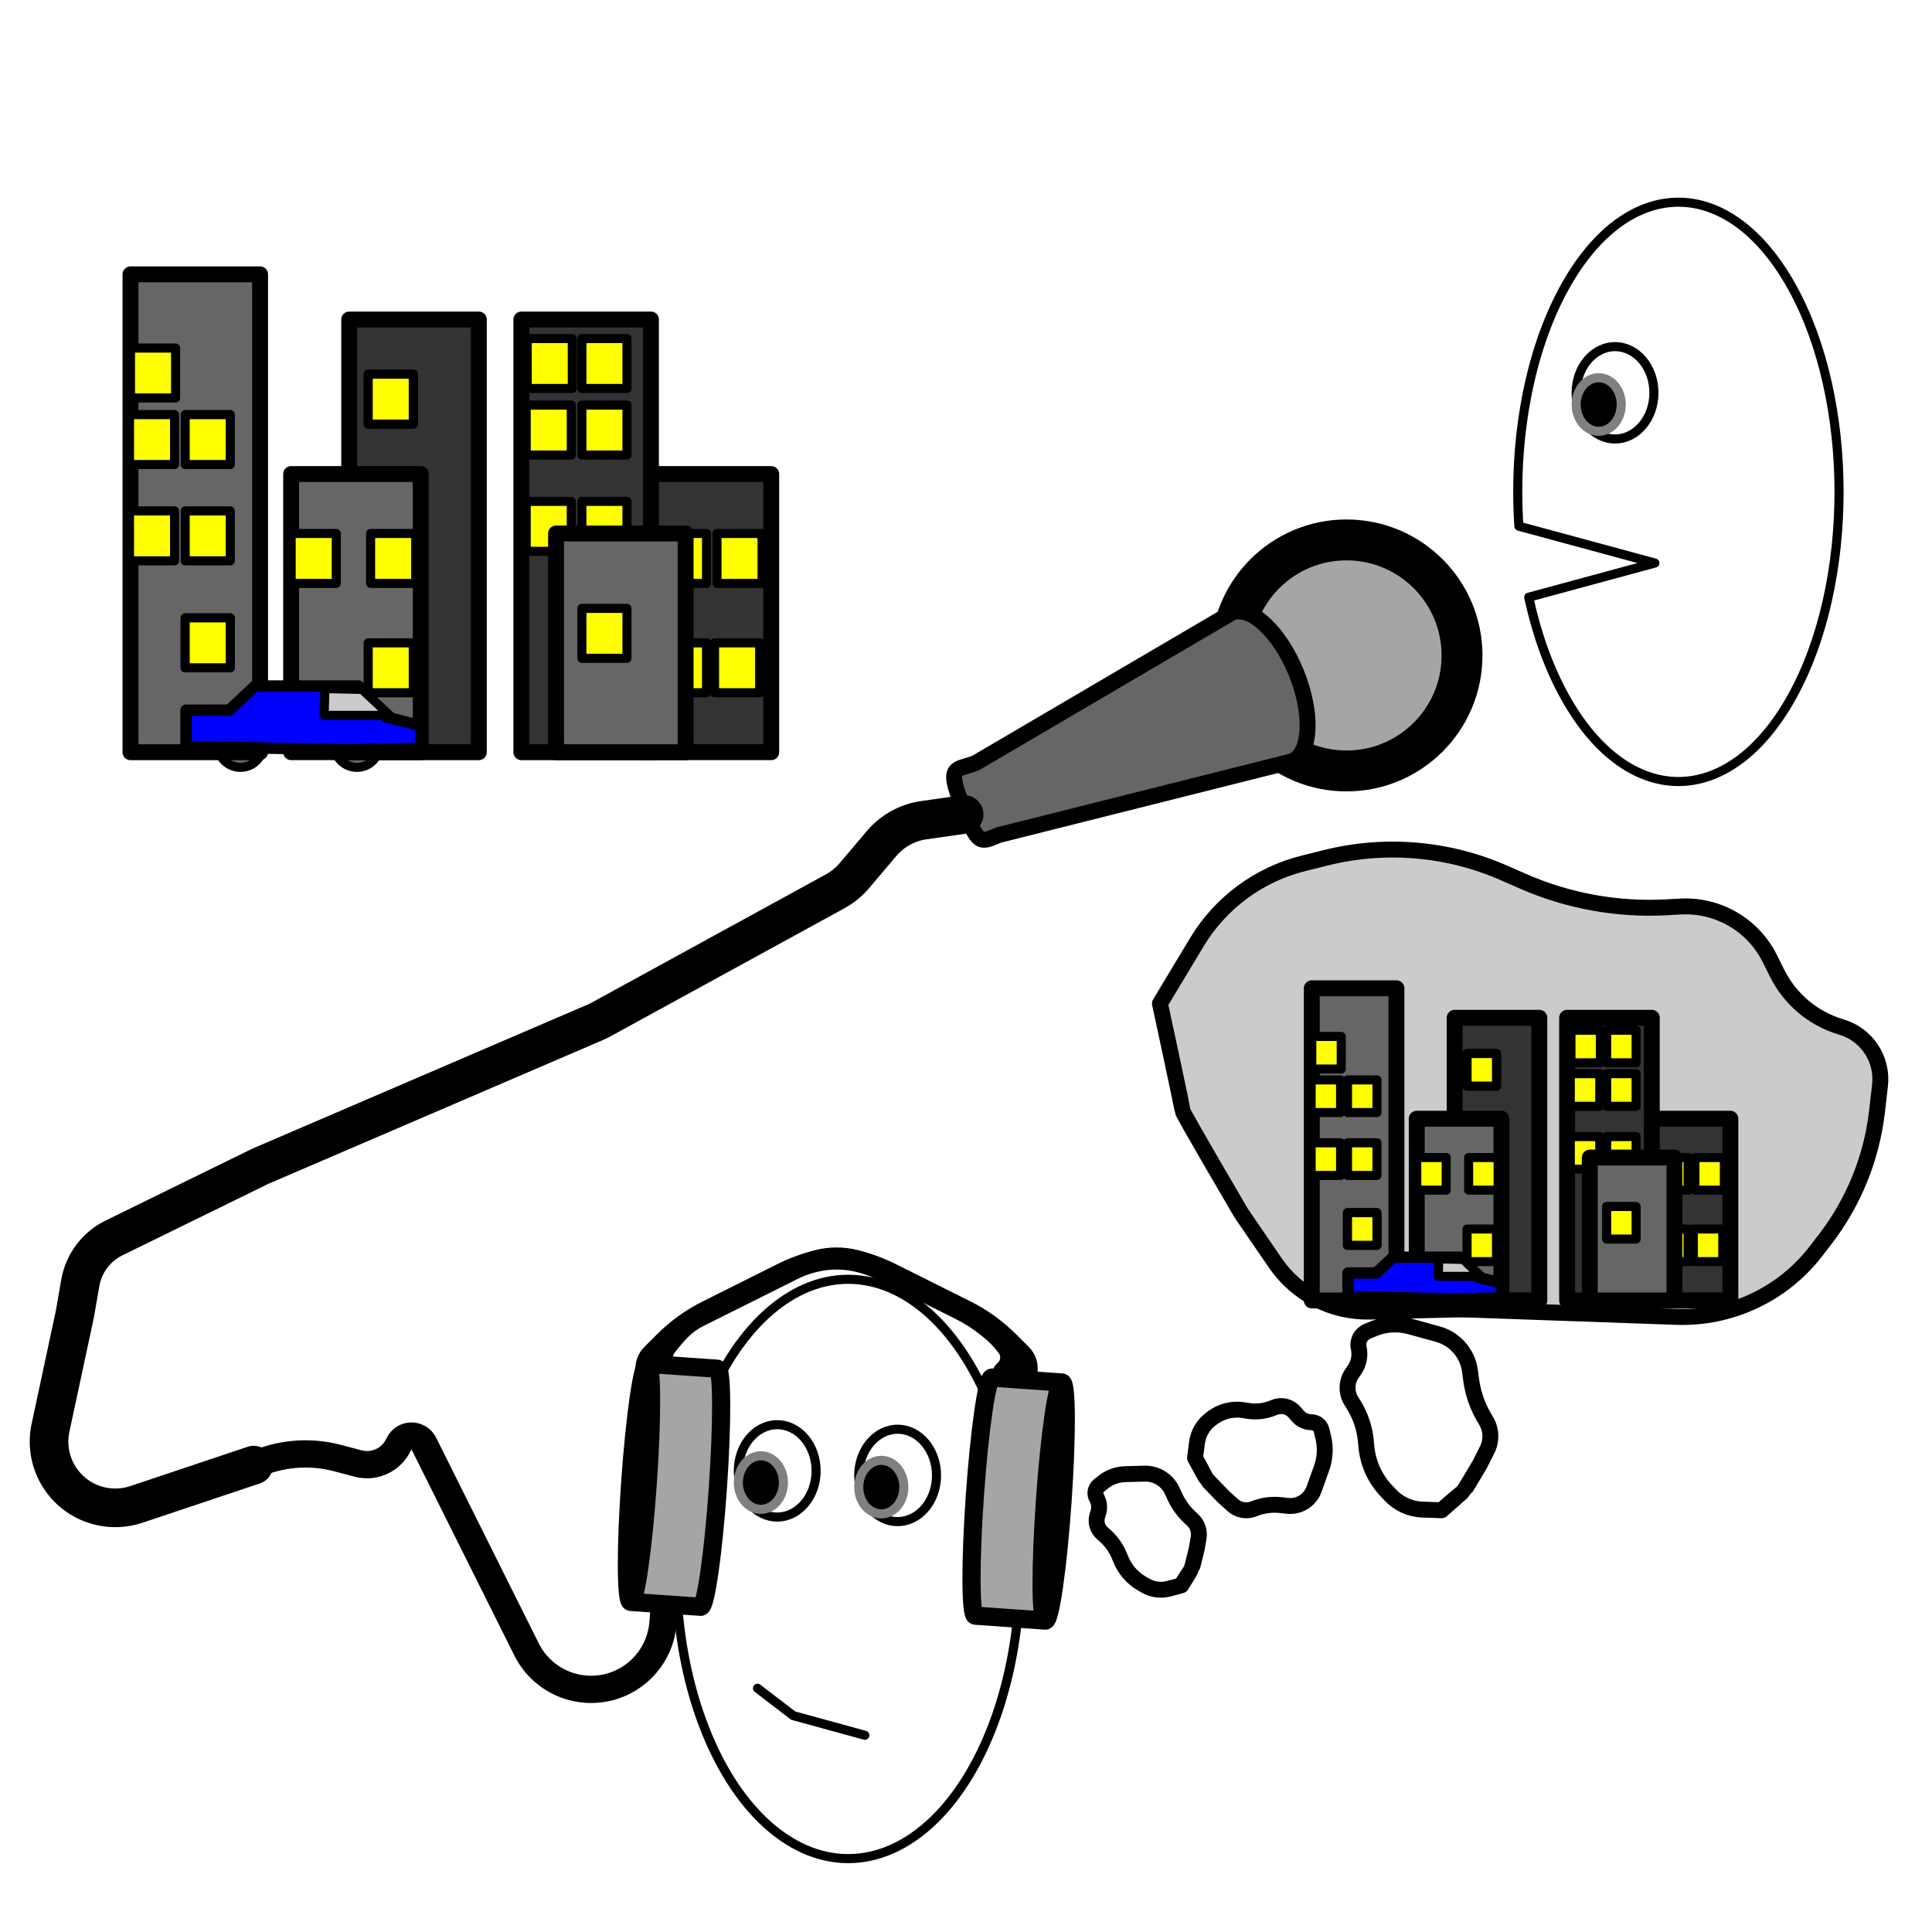 <?xml version="1.0" encoding="UTF-8" standalone="no"?>
<!DOCTYPE svg PUBLIC "-//W3C//DTD SVG 1.1//EN" "http://www.w3.org/Graphics/SVG/1.1/DTD/svg11.dtd">
<svg xmlns:dc="http://purl.org/dc/elements/1.1/" xmlns="http://www.w3.org/2000/svg" xmlns:xl="http://www.w3.org/1999/xlink" version="1.1" viewBox="0 0 850.394 850.394" width="850.394" height="850.394">
  <defs/>
  <g id="Audio_Description" fill-opacity="1" stroke="none" stroke-dasharray="none" stroke-opacity="1" fill="none">
    <title>Audio Description</title>
    <g id="Audio_Description: Layer 1">
      <title>Layer 1</title>
      <g id="Graphic_44">
        <circle cx="105.837" cy="327.833" r="9.924" fill="#666"/>
        <circle cx="105.837" cy="327.833" r="9.924" stroke="black" stroke-linecap="round" stroke-linejoin="round" stroke-width="4"/>
      </g>
      <g id="Graphic_43">
        <circle cx="157.089" cy="327.833" r="9.924" fill="#666"/>
        <circle cx="157.089" cy="327.833" r="9.924" stroke="black" stroke-linecap="round" stroke-linejoin="round" stroke-width="4"/>
      </g>
      <g id="Graphic_42">
        <rect x="282.419" y="208.658" width="57.047" height="122.433" fill="#333"/>
        <rect x="282.419" y="208.658" width="57.047" height="122.433" stroke="black" stroke-linecap="round" stroke-linejoin="round" stroke-width="7"/>
      </g>
      <g id="Graphic_41">
        <rect x="291.136" y="234.819" width="19.849" height="21.975" fill="yellow"/>
        <rect x="291.136" y="234.819" width="19.849" height="21.975" stroke="black" stroke-linecap="round" stroke-linejoin="round" stroke-width="4"/>
      </g>
      <g id="Graphic_40">
        <rect x="291.136" y="282.955" width="19.849" height="21.975" fill="yellow"/>
        <rect x="291.136" y="282.955" width="19.849" height="21.975" stroke="black" stroke-linecap="round" stroke-linejoin="round" stroke-width="4"/>
      </g>
      <g id="Graphic_39">
        <rect x="153.707" y="140.64" width="57.047" height="190.451" fill="#333"/>
        <rect x="153.707" y="140.64" width="57.047" height="190.451" stroke="black" stroke-linecap="round" stroke-linejoin="round" stroke-width="7"/>
      </g>
      <g id="Graphic_38">
        <rect x="57.435" y="120.758" width="57.047" height="210.334" fill="#666"/>
        <rect x="57.435" y="120.758" width="57.047" height="210.334" stroke="black" stroke-linecap="round" stroke-linejoin="round" stroke-width="7"/>
      </g>
      <g id="Graphic_37">
        <rect x="128.159" y="208.658" width="57.047" height="122.433" fill="#666"/>
        <rect x="128.159" y="208.658" width="57.047" height="122.433" stroke="black" stroke-linecap="round" stroke-linejoin="round" stroke-width="7"/>
      </g>
      <g id="Graphic_36">
        <rect x="229.484" y="140.64" width="57.047" height="190.451" fill="#333"/>
        <rect x="229.484" y="140.64" width="57.047" height="190.451" stroke="black" stroke-linecap="round" stroke-linejoin="round" stroke-width="7"/>
      </g>
      <g id="Graphic_35">
        <rect x="57.435" y="153.197" width="19.849" height="21.975" fill="yellow"/>
        <rect x="57.435" y="153.197" width="19.849" height="21.975" stroke="black" stroke-linecap="round" stroke-linejoin="round" stroke-width="4"/>
      </g>
      <g id="Graphic_34">
        <rect x="57" y="182.497" width="19.849" height="21.975" fill="yellow"/>
        <rect x="57" y="182.497" width="19.849" height="21.975" stroke="black" stroke-linecap="round" stroke-linejoin="round" stroke-width="4"/>
      </g>
      <g id="Graphic_33">
        <rect x="57" y="224.878" width="19.849" height="21.975" fill="yellow"/>
        <rect x="57" y="224.878" width="19.849" height="21.975" stroke="black" stroke-linecap="round" stroke-linejoin="round" stroke-width="4"/>
      </g>
      <g id="Graphic_32">
        <rect x="81.503" y="224.878" width="19.849" height="21.975" fill="yellow"/>
        <rect x="81.503" y="224.878" width="19.849" height="21.975" stroke="black" stroke-linecap="round" stroke-linejoin="round" stroke-width="4"/>
      </g>
      <g id="Graphic_31">
        <rect x="81.503" y="182.497" width="19.849" height="21.975" fill="yellow"/>
        <rect x="81.503" y="182.497" width="19.849" height="21.975" stroke="black" stroke-linecap="round" stroke-linejoin="round" stroke-width="4"/>
      </g>
      <g id="Graphic_30">
        <rect x="81.503" y="271.968" width="19.849" height="21.975" fill="yellow"/>
        <rect x="81.503" y="271.968" width="19.849" height="21.975" stroke="black" stroke-linecap="round" stroke-linejoin="round" stroke-width="4"/>
      </g>
      <g id="Graphic_29">
        <rect x="81.503" y="271.968" width="19.849" height="21.975" fill="yellow"/>
        <rect x="81.503" y="271.968" width="19.849" height="21.975" stroke="black" stroke-linecap="round" stroke-linejoin="round" stroke-width="4"/>
      </g>
      <g id="Graphic_28">
        <rect x="128.159" y="234.819" width="19.849" height="21.975" fill="yellow"/>
        <rect x="128.159" y="234.819" width="19.849" height="21.975" stroke="black" stroke-linecap="round" stroke-linejoin="round" stroke-width="4"/>
      </g>
      <g id="Graphic_27">
        <rect x="162.059" y="282.955" width="19.849" height="21.975" fill="yellow"/>
        <rect x="162.059" y="282.955" width="19.849" height="21.975" stroke="black" stroke-linecap="round" stroke-linejoin="round" stroke-width="4"/>
      </g>
      <g id="Graphic_26">
        <rect x="163.125" y="234.819" width="19.849" height="21.975" fill="yellow"/>
        <rect x="163.125" y="234.819" width="19.849" height="21.975" stroke="black" stroke-linecap="round" stroke-linejoin="round" stroke-width="4"/>
      </g>
      <g id="Graphic_25">
        <rect x="162.059" y="164.708" width="19.849" height="21.975" fill="yellow"/>
        <rect x="162.059" y="164.708" width="19.849" height="21.975" stroke="black" stroke-linecap="round" stroke-linejoin="round" stroke-width="4"/>
      </g>
      <g id="Graphic_24">
        <rect x="162.059" y="164.708" width="19.849" height="21.975" fill="yellow"/>
        <rect x="162.059" y="164.708" width="19.849" height="21.975" stroke="black" stroke-linecap="round" stroke-linejoin="round" stroke-width="4"/>
      </g>
      <g id="Graphic_23">
        <rect x="232.052" y="149.011" width="19.849" height="21.975" fill="yellow"/>
        <rect x="232.052" y="149.011" width="19.849" height="21.975" stroke="black" stroke-linecap="round" stroke-linejoin="round" stroke-width="4"/>
      </g>
      <g id="Graphic_22">
        <rect x="231.616" y="178.312" width="19.849" height="21.975" fill="yellow"/>
        <rect x="231.616" y="178.312" width="19.849" height="21.975" stroke="black" stroke-linecap="round" stroke-linejoin="round" stroke-width="4"/>
      </g>
      <g id="Graphic_21">
        <rect x="231.616" y="220.692" width="19.849" height="21.975" fill="yellow"/>
        <rect x="231.616" y="220.692" width="19.849" height="21.975" stroke="black" stroke-linecap="round" stroke-linejoin="round" stroke-width="4"/>
      </g>
      <g id="Graphic_20">
        <rect x="256.12" y="220.692" width="19.849" height="21.975" fill="yellow"/>
        <rect x="256.12" y="220.692" width="19.849" height="21.975" stroke="black" stroke-linecap="round" stroke-linejoin="round" stroke-width="4"/>
      </g>
      <g id="Graphic_19">
        <rect x="256.12" y="178.312" width="19.849" height="21.975" fill="yellow"/>
        <rect x="256.12" y="178.312" width="19.849" height="21.975" stroke="black" stroke-linecap="round" stroke-linejoin="round" stroke-width="4"/>
      </g>
      <g id="Graphic_18">
        <rect x="256.12" y="267.782" width="19.849" height="21.975" fill="yellow"/>
        <rect x="256.12" y="267.782" width="19.849" height="21.975" stroke="black" stroke-linecap="round" stroke-linejoin="round" stroke-width="4"/>
      </g>
      <g id="Graphic_17">
        <rect x="244.747" y="234.819" width="57.047" height="96.272" fill="#666"/>
        <rect x="244.747" y="234.819" width="57.047" height="96.272" stroke="black" stroke-linecap="round" stroke-linejoin="round" stroke-width="7"/>
      </g>
      <g id="Graphic_16">
        <rect x="256.12" y="267.782" width="19.849" height="21.975" fill="yellow"/>
        <rect x="256.12" y="267.782" width="19.849" height="21.975" stroke="black" stroke-linecap="round" stroke-linejoin="round" stroke-width="4"/>
      </g>
      <g id="Graphic_15">
        <rect x="256.12" y="149.011" width="19.849" height="21.975" fill="yellow"/>
        <rect x="256.12" y="149.011" width="19.849" height="21.975" stroke="black" stroke-linecap="round" stroke-linejoin="round" stroke-width="4"/>
      </g>
      <g id="Graphic_14">
        <rect x="314.522" y="282.955" width="19.849" height="21.975" fill="yellow"/>
        <rect x="314.522" y="282.955" width="19.849" height="21.975" stroke="black" stroke-linecap="round" stroke-linejoin="round" stroke-width="4"/>
      </g>
      <g id="Graphic_13">
        <rect x="315.589" y="234.819" width="19.849" height="21.975" fill="yellow"/>
        <rect x="315.589" y="234.819" width="19.849" height="21.975" stroke="black" stroke-linecap="round" stroke-linejoin="round" stroke-width="4"/>
      </g>
      <g id="Graphic_12">
        <circle cx="592.68" cy="288.5" r="50.848" fill="#a5a5a5"/>
        <circle cx="592.68" cy="288.5" r="50.848" stroke="black" stroke-linecap="round" stroke-linejoin="round" stroke-width="18"/>
      </g>
      <g id="Graphic_11">
        <path d="M 568.642 335.112 L 439.609 367.547 C 431.217 370.937 430.826 372.402 423.53 354.345 C 416.235 336.287 421.087 339.216 429.478 335.825 L 542.209 269.686 C 550.6 266.296 563.332 278.199 570.627 296.257 C 577.923 314.314 577.034 331.721 568.642 335.112 Z" fill="#666"/>
        <path d="M 568.642 335.112 L 439.609 367.547 C 431.217 370.937 430.826 372.402 423.53 354.345 C 416.235 336.287 421.087 339.216 429.478 335.825 L 542.209 269.686 C 550.6 266.296 563.332 278.199 570.627 296.257 C 577.923 314.314 577.034 331.721 568.642 335.112 Z" stroke="black" stroke-linecap="round" stroke-linejoin="round" stroke-width="7"/>
      </g>
      <g id="Line_10">
        <path d="M 424.379 358.491 L 406.678 361.005 C 399.396 362.039 392.747 365.712 387.995 371.327 L 376.082 385.404 C 373.7 388.217 370.821 390.568 367.588 392.338 L 264.605 448.716 C 263.772 449.172 262.918 449.588 262.046 449.963 L 115.166 513.096 C 114.711 513.292 114.26 513.499 113.814 513.717 L 50.214 544.876 C 42.362 548.723 36.829 556.099 35.333 564.714 L 33.053 577.849 C 32.986 578.235 32.911 578.62 32.829 579.004 L 22.238 628.429 C 18.863 644.177 28.894 659.68 44.643 663.054 C 49.751 664.149 55.059 663.851 60.013 662.193 L 111.699 644.886" stroke="black" stroke-linecap="round" stroke-linejoin="round" stroke-width="17"/>
      </g>
      <g id="Graphic_5">
        <path d="M 81.853 328.548 L 81.853 312.589 L 100.852 312.589 L 112.251 301.95 L 157.849 301.95 L 170.008 315.629 L 185.207 319.429 L 185.207 329.308 L 154.049 330.068 Z" fill="blue"/>
        <path d="M 81.853 328.548 L 81.853 312.589 L 100.852 312.589 L 112.251 301.95 L 157.849 301.95 L 170.008 315.629 L 185.207 319.429 L 185.207 329.308 L 154.049 330.068 Z" stroke="black" stroke-linecap="round" stroke-linejoin="round" stroke-width="5"/>
      </g>
      <g id="Graphic_4">
        <path d="M 159.369 303.47 L 143.03 303.09 L 142.65 314.869 L 171.528 314.869 Z" fill="#cbcbcb"/>
        <path d="M 159.369 303.47 L 143.03 303.09 L 142.65 314.869 L 171.528 314.869 Z" stroke="black" stroke-linecap="round" stroke-linejoin="round" stroke-width="4"/>
      </g>
      <g id="Graphic_47">
        <path d="M 668.555 231.613 C 666.089 194.149 672.827 155.091 688.77 126.344 C 716.384 76.552 761.156 76.552 788.77 126.344 C 816.384 176.136 816.384 256.864 788.77 306.656 C 761.156 356.448 716.384 356.448 688.77 306.656 C 681.627 293.777 676.332 278.828 672.885 262.88 L 728.411 247.833 Z" fill="white"/>
        <path d="M 668.555 231.613 C 666.089 194.149 672.827 155.091 688.77 126.344 C 716.384 76.552 761.156 76.552 788.77 126.344 C 816.384 176.136 816.384 256.864 788.77 306.656 C 761.156 356.448 716.384 356.448 688.77 306.656 C 681.627 293.777 676.332 278.828 672.885 262.88 L 728.411 247.833 Z" stroke="black" stroke-linecap="round" stroke-linejoin="round" stroke-width="4"/>
      </g>
      <g id="Graphic_48">
        <ellipse cx="710.881" cy="172.899" rx="17.115" ry="20.325" fill="white"/>
        <ellipse cx="710.881" cy="172.899" rx="17.115" ry="20.325" stroke="black" stroke-linecap="round" stroke-linejoin="round" stroke-width="4"/>
      </g>
      <g id="Graphic_49">
        <ellipse cx="703.69" cy="178.049" rx="9.924" ry="11.786" fill="black"/>
        <ellipse cx="703.69" cy="178.049" rx="9.924" ry="11.786" stroke="gray" stroke-linecap="round" stroke-linejoin="round" stroke-width="4"/>
      </g>
      <g id="Graphic_53">
        <ellipse cx="373.34" cy="690.598" rx="75.66" ry="127.5" fill="white"/>
        <ellipse cx="373.34" cy="690.598" rx="75.66" ry="127.5" stroke="black" stroke-linecap="round" stroke-linejoin="round" stroke-width="4"/>
      </g>
      <g id="Graphic_51">
        <ellipse cx="342.104" cy="647.423" rx="17.115" ry="20.325" fill="white"/>
        <ellipse cx="342.104" cy="647.423" rx="17.115" ry="20.325" stroke="black" stroke-linecap="round" stroke-linejoin="round" stroke-width="4"/>
      </g>
      <g id="Graphic_52">
        <ellipse cx="334.914" cy="652.572" rx="9.924" ry="11.786" fill="black"/>
        <ellipse cx="334.914" cy="652.572" rx="9.924" ry="11.786" stroke="gray" stroke-linecap="round" stroke-linejoin="round" stroke-width="4"/>
      </g>
      <g id="Graphic_55">
        <ellipse cx="395.104" cy="649.423" rx="17.115" ry="20.325" fill="white"/>
        <ellipse cx="395.104" cy="649.423" rx="17.115" ry="20.325" stroke="black" stroke-linecap="round" stroke-linejoin="round" stroke-width="4"/>
      </g>
      <g id="Graphic_56">
        <ellipse cx="387.914" cy="654.572" rx="9.924" ry="11.786" fill="black"/>
        <ellipse cx="387.914" cy="654.572" rx="9.924" ry="11.786" stroke="gray" stroke-linecap="round" stroke-linejoin="round" stroke-width="4"/>
      </g>
      <g id="Line_57">
        <path d="M 333.424 743.098 L 349.135 755.149 L 380.68 763.802" stroke="black" stroke-linecap="round" stroke-linejoin="round" stroke-width="4"/>
      </g>
      <g id="Graphic_63">
        <path d="M 286.976 610.874 L 285.723 609.621 C 283.787 607.685 282.699 605.059 282.699 602.321 L 282.699 602.321 C 282.699 599.582 283.787 596.956 285.723 595.02 L 291.252 589.49 C 296.918 583.825 303.459 579.11 310.625 575.527 L 343.241 559.22 C 348.482 556.599 353.995 554.56 359.68 553.138 L 359.68 553.138 C 365.296 551.734 371.171 551.734 376.787 553.138 L 376.787 553.138 C 382.472 554.56 387.985 556.599 393.226 559.22 L 425.841 575.527 C 433.007 579.11 439.549 583.825 445.214 589.49 L 450.744 595.02 C 452.68 596.956 453.768 599.582 453.768 602.321 L 453.768 602.321 C 453.768 605.059 452.68 607.685 450.744 609.621 L 449.491 610.874 C 447.129 613.236 443.3 613.236 440.938 610.874 C 440.938 610.874 440.938 610.874 440.938 610.874 L 440.938 610.874 C 438.576 608.512 438.576 604.683 440.938 602.321 L 441.434 601.824 C 443.603 599.655 443.847 596.221 442.007 593.767 L 442.007 593.767 C 439.877 590.927 437.397 588.368 434.625 586.151 L 433.453 585.214 C 429.899 582.37 426.055 579.911 421.984 577.875 L 386.88 560.324 C 383.024 558.395 378.901 557.055 374.648 556.346 L 374.648 556.346 C 370.401 555.638 366.066 555.638 361.818 556.346 L 361.818 556.346 C 357.565 557.055 353.443 558.395 349.586 560.324 L 308.14 581.047 C 305.453 582.39 303 584.158 300.875 586.283 L 300.875 586.283 C 298.739 588.419 296.758 590.703 294.946 593.119 L 294.46 593.767 C 292.62 596.221 292.864 599.655 295.033 601.824 L 295.529 602.321 C 297.891 604.683 297.891 608.512 295.529 610.874 C 295.529 610.874 295.529 610.874 295.529 610.874 L 295.529 610.874 C 293.167 613.236 289.338 613.236 286.976 610.874 Z" fill="black"/>
        <path d="M 286.976 610.874 L 285.723 609.621 C 283.787 607.685 282.699 605.059 282.699 602.321 L 282.699 602.321 C 282.699 599.582 283.787 596.956 285.723 595.02 L 291.252 589.49 C 296.918 583.825 303.459 579.11 310.625 575.527 L 343.241 559.22 C 348.482 556.599 353.995 554.56 359.68 553.138 L 359.68 553.138 C 365.296 551.734 371.171 551.734 376.787 553.138 L 376.787 553.138 C 382.472 554.56 387.985 556.599 393.226 559.22 L 425.841 575.527 C 433.007 579.11 439.549 583.825 445.214 589.49 L 450.744 595.02 C 452.68 596.956 453.768 599.582 453.768 602.321 L 453.768 602.321 C 453.768 605.059 452.68 607.685 450.744 609.621 L 449.491 610.874 C 447.129 613.236 443.3 613.236 440.938 610.874 C 440.938 610.874 440.938 610.874 440.938 610.874 L 440.938 610.874 C 438.576 608.512 438.576 604.683 440.938 602.321 L 441.434 601.824 C 443.603 599.655 443.847 596.221 442.007 593.767 L 442.007 593.767 C 439.877 590.927 437.397 588.368 434.625 586.151 L 433.453 585.214 C 429.899 582.37 426.055 579.911 421.984 577.875 L 386.88 560.324 C 383.024 558.395 378.901 557.055 374.648 556.346 L 374.648 556.346 C 370.401 555.638 366.066 555.638 361.818 556.346 L 361.818 556.346 C 357.565 557.055 353.443 558.395 349.586 560.324 L 308.14 581.047 C 305.453 582.39 303 584.158 300.875 586.283 L 300.875 586.283 C 298.739 588.419 296.758 590.703 294.946 593.119 L 294.46 593.767 C 292.62 596.221 292.864 599.655 295.033 601.824 L 295.529 602.321 C 297.891 604.683 297.891 608.512 295.529 610.874 C 295.529 610.874 295.529 610.874 295.529 610.874 L 295.529 610.874 C 293.167 613.236 289.338 613.236 286.976 610.874 Z" stroke="black" stroke-linecap="round" stroke-linejoin="round" stroke-width="6"/>
      </g>
      <g id="Graphic_62">
        <path d="M 308.446 707.249 L 277.593 705.092 C 275.464 704.943 275.378 681.349 277.4 652.426 C 279.423 623.504 282.792 600.152 284.921 600.301 L 315.774 602.458 C 317.902 602.607 317.989 626.201 315.966 655.123 C 313.944 684.045 310.575 707.398 308.446 707.249" fill="#a5a5a5"/>
        <path d="M 308.446 707.249 L 277.593 705.092 C 275.464 704.943 275.378 681.349 277.4 652.426 C 279.423 623.504 282.792 600.152 284.921 600.301 L 315.774 602.458 C 317.902 602.607 317.989 626.201 315.966 655.123 C 313.944 684.045 310.575 707.398 308.446 707.249 M 277.593 705.092 C 279.722 705.24 283.091 681.888 285.113 652.966 C 287.136 624.043 287.05 600.449 284.921 600.301" stroke="black" stroke-linecap="round" stroke-linejoin="round" stroke-width="8"/>
      </g>
      <g id="Graphic_61">
        <path d="M 436.608 606.367 L 467.461 608.525 C 469.59 608.674 469.676 632.268 467.654 661.19 C 465.631 690.112 462.262 713.465 460.133 713.316 L 429.28 711.158 C 427.151 711.009 427.065 687.415 429.087 658.493 C 431.11 629.571 434.479 606.218 436.608 606.367" fill="#a5a5a5"/>
        <path d="M 436.608 606.367 L 467.461 608.525 C 469.59 608.674 469.676 632.268 467.654 661.19 C 465.631 690.112 462.262 713.465 460.133 713.316 L 429.28 711.158 C 427.151 711.009 427.065 687.415 429.087 658.493 C 431.11 629.571 434.479 606.218 436.608 606.367 M 467.461 608.525 C 465.332 608.376 461.963 631.728 459.94 660.65 C 457.918 689.573 458.004 713.167 460.133 713.316" stroke="black" stroke-linecap="round" stroke-linejoin="round" stroke-width="8"/>
      </g>
      <g id="Line_60">
        <path d="M 292.163 710.12 L 291.821 714.39 C 290.419 731.867 275.115 744.898 257.638 743.496 C 246.55 742.606 236.737 735.978 231.771 726.025 L 186.61 635.515 C 185.092 632.472 181.395 631.236 178.353 632.755 C 177.089 633.385 176.081 634.431 175.497 635.716 C 172.409 642.509 164.874 646.088 157.657 644.189 L 148.455 641.768 C 136.209 638.545 123.227 639.647 111.699 644.886 L 106 647.477" stroke="black" stroke-linecap="round" stroke-linejoin="round" stroke-width="12"/>
      </g>
      <g id="Graphic_65">
        <path d="M 803.317 545.551 L 799.302 550.761 C 784.677 569.74 761.793 580.497 737.848 579.648 L 647.757 576.456 C 644.952 576.357 642.144 576.342 639.338 576.411 L 603.07 577.308 C 586.468 577.718 570.787 569.697 561.404 555.995 L 546.359 534.024 C 546.359 534.024 520.487 489.959 520.522 488.96 C 520.557 487.961 510.558 441.719 510.558 441.719 L 526.814 414.702 C 537.224 397.401 554.07 384.934 573.658 380.036 L 583.447 377.588 C 609.623 371.043 637.231 373.369 661.942 384.204 L 670.347 387.889 C 690.298 396.636 712.029 400.562 733.779 399.348 L 739.611 399.022 C 756.147 398.1 771.643 407.112 779.018 421.941 L 782.208 428.355 C 787.924 439.848 798.172 448.437 810.486 452.057 L 810.486 452.057 C 821.649 455.339 828.833 466.175 827.508 477.735 L 826.202 489.128 C 823.848 509.668 815.936 529.176 803.317 545.551 Z" fill="#cbcbcb"/>
        <path d="M 803.317 545.551 L 799.302 550.761 C 784.677 569.74 761.793 580.497 737.848 579.648 L 647.757 576.456 C 644.952 576.357 642.144 576.342 639.338 576.411 L 603.07 577.308 C 586.468 577.718 570.787 569.697 561.404 555.995 L 546.359 534.024 C 546.359 534.024 520.487 489.959 520.522 488.96 C 520.557 487.961 510.558 441.719 510.558 441.719 L 526.814 414.702 C 537.224 397.401 554.07 384.934 573.658 380.036 L 583.447 377.588 C 609.623 371.043 637.231 373.369 661.942 384.204 L 670.347 387.889 C 690.298 396.636 712.029 400.562 733.779 399.348 L 739.611 399.022 C 756.147 398.1 771.643 407.112 779.018 421.941 L 782.208 428.355 C 787.924 439.848 798.172 448.437 810.486 452.057 L 810.486 452.057 C 821.649 455.339 828.833 466.175 827.508 477.735 L 826.202 489.128 C 823.848 509.668 815.936 529.176 803.317 545.551 Z" stroke="black" stroke-linecap="round" stroke-linejoin="round" stroke-width="7"/>
      </g>
      <g id="Graphic_66">
        <path d="M 620.63 583.848 L 632.886 587.237 C 640.422 589.321 645.986 595.702 647.023 603.451 L 647.543 607.338 C 648.329 613.206 650.278 618.858 653.275 623.964 L 654.213 625.562 C 656.461 629.39 656.617 634.095 654.63 638.064 L 651.443 644.429 C 651.443 644.429 644.495 656.188 644.256 656.309 C 644.018 656.43 634.503 664.76 634.503 664.76 L 626.081 664.461 C 620.687 664.269 615.59 661.946 611.906 658.002 L 610.066 656.03 C 605.143 650.759 602.11 644.004 601.44 636.823 L 601.212 634.38 C 600.672 628.582 598.774 622.993 595.671 618.066 L 594.84 616.745 C 592.481 612.999 592.58 608.208 595.091 604.562 L 596.177 602.985 C 598.123 600.16 598.803 596.651 598.054 593.303 L 598.054 593.303 C 597.374 590.268 598.977 587.184 601.851 585.996 L 604.683 584.825 C 609.742 582.733 615.354 582.39 620.63 583.848 Z" stroke="black" stroke-linecap="round" stroke-linejoin="round" stroke-width="7"/>
      </g>
      <g id="Graphic_67">
        <path d="M 581.75 646.093 L 578.41 655.47 C 576.671 660.354 571.798 663.398 566.646 662.818 L 563.809 662.499 C 559.895 662.058 555.933 662.573 552.261 663.997 L 551.792 664.179 C 548.652 665.397 545.095 664.742 542.596 662.484 L 538.521 658.803 C 538.521 658.803 531.072 651.163 531.008 650.952 C 530.944 650.742 526.014 641.704 526.014 641.704 L 526.854 635.109 C 527.391 630.896 529.625 627.086 533.038 624.56 L 533.783 624.009 C 537.677 621.127 542.567 619.934 547.35 620.699 L 549.325 621.015 C 553.148 621.626 557.065 621.135 560.618 619.598 L 560.767 619.533 C 563.915 618.172 567.582 619.014 569.82 621.613 L 571.2 623.215 C 572.714 624.973 574.912 625.993 577.232 626.014 L 577.232 626.014 C 579.375 626.034 581.229 627.514 581.722 629.6 L 582.48 632.802 C 583.523 637.21 583.269 641.826 581.75 646.093 Z" stroke="black" stroke-linecap="round" stroke-linejoin="round" stroke-width="7"/>
      </g>
      <g id="Graphic_68">
        <path d="M 495.289 648.869 L 503.778 648.64 C 508.997 648.5 513.795 651.488 515.971 656.234 L 517.062 658.615 C 518.71 662.209 521.058 665.438 523.969 668.114 L 524.88 668.951 C 527.062 670.956 528.081 673.931 527.587 676.853 L 526.794 681.54 C 526.794 681.54 524.653 690.406 524.524 690.529 C 524.396 690.654 519.946 697.831 519.946 697.831 L 514.509 699.284 C 511.027 700.215 507.318 699.726 504.196 697.927 L 502.636 697.027 C 498.463 694.622 495.207 690.9 493.377 686.445 L 492.755 684.93 C 491.278 681.333 488.975 678.134 486.031 675.593 L 485.242 674.912 C 483.005 672.98 482.132 669.902 483.024 667.083 L 483.41 665.864 C 484.101 663.68 483.85 661.306 482.718 659.314 L 482.718 659.314 C 481.692 657.509 482.113 655.227 483.716 653.907 L 485.297 652.606 C 488.119 650.283 491.635 648.968 495.289 648.869 Z" stroke="black" stroke-linecap="round" stroke-linejoin="round" stroke-width="7"/>
      </g>
      <g id="Graphic_69">
        <circle cx="609.014" cy="570.274" r="6.483" fill="#666"/>
        <circle cx="609.014" cy="570.274" r="6.483" stroke="black" stroke-linecap="round" stroke-linejoin="round" stroke-width="4"/>
      </g>
      <g id="Graphic_70">
        <circle cx="642.495" cy="570.274" r="6.483" fill="#666"/>
        <circle cx="642.495" cy="570.274" r="6.483" stroke="black" stroke-linecap="round" stroke-linejoin="round" stroke-width="4"/>
      </g>
      <g id="Graphic_71">
        <rect x="724.368" y="492.422" width="37.267" height="79.981" fill="#333"/>
        <rect x="724.368" y="492.422" width="37.267" height="79.981" stroke="black" stroke-linecap="round" stroke-linejoin="round" stroke-width="7"/>
      </g>
      <g id="Graphic_72">
        <rect x="730.062" y="509.512" width="12.966" height="14.356" fill="yellow"/>
        <rect x="730.062" y="509.512" width="12.966" height="14.356" stroke="black" stroke-linecap="round" stroke-linejoin="round" stroke-width="4"/>
      </g>
      <g id="Graphic_73">
        <rect x="730.062" y="540.957" width="12.966" height="14.356" fill="yellow"/>
        <rect x="730.062" y="540.957" width="12.966" height="14.356" stroke="black" stroke-linecap="round" stroke-linejoin="round" stroke-width="4"/>
      </g>
      <g id="Graphic_74">
        <rect x="640.286" y="447.988" width="37.267" height="124.414" fill="#333"/>
        <rect x="640.286" y="447.988" width="37.267" height="124.414" stroke="black" stroke-linecap="round" stroke-linejoin="round" stroke-width="7"/>
      </g>
      <g id="Graphic_75">
        <rect x="577.395" y="435" width="37.267" height="137.403" fill="#666"/>
        <rect x="577.395" y="435" width="37.267" height="137.403" stroke="black" stroke-linecap="round" stroke-linejoin="round" stroke-width="7"/>
      </g>
      <g id="Graphic_76">
        <rect x="623.596" y="492.422" width="37.267" height="79.981" fill="#666"/>
        <rect x="623.596" y="492.422" width="37.267" height="79.981" stroke="black" stroke-linecap="round" stroke-linejoin="round" stroke-width="7"/>
      </g>
      <g id="Graphic_77">
        <rect x="689.788" y="447.988" width="37.267" height="124.414" fill="#333"/>
        <rect x="689.788" y="447.988" width="37.267" height="124.414" stroke="black" stroke-linecap="round" stroke-linejoin="round" stroke-width="7"/>
      </g>
      <g id="Graphic_78">
        <rect x="577.395" y="456.192" width="12.966" height="14.356" fill="yellow"/>
        <rect x="577.395" y="456.192" width="12.966" height="14.356" stroke="black" stroke-linecap="round" stroke-linejoin="round" stroke-width="4"/>
      </g>
      <g id="Graphic_79">
        <rect x="577.111" y="475.332" width="12.966" height="14.356" fill="yellow"/>
        <rect x="577.111" y="475.332" width="12.966" height="14.356" stroke="black" stroke-linecap="round" stroke-linejoin="round" stroke-width="4"/>
      </g>
      <g id="Graphic_80">
        <rect x="577.111" y="503.018" width="12.966" height="14.356" fill="yellow"/>
        <rect x="577.111" y="503.018" width="12.966" height="14.356" stroke="black" stroke-linecap="round" stroke-linejoin="round" stroke-width="4"/>
      </g>
      <g id="Graphic_81">
        <rect x="593.118" y="503.018" width="12.966" height="14.356" fill="yellow"/>
        <rect x="593.118" y="503.018" width="12.966" height="14.356" stroke="black" stroke-linecap="round" stroke-linejoin="round" stroke-width="4"/>
      </g>
      <g id="Graphic_82">
        <rect x="593.118" y="475.332" width="12.966" height="14.356" fill="yellow"/>
        <rect x="593.118" y="475.332" width="12.966" height="14.356" stroke="black" stroke-linecap="round" stroke-linejoin="round" stroke-width="4"/>
      </g>
      <g id="Graphic_83">
        <rect x="593.118" y="533.78" width="12.966" height="14.356" fill="yellow"/>
        <rect x="593.118" y="533.78" width="12.966" height="14.356" stroke="black" stroke-linecap="round" stroke-linejoin="round" stroke-width="4"/>
      </g>
      <g id="Graphic_84">
        <rect x="593.118" y="533.78" width="12.966" height="14.356" fill="yellow"/>
        <rect x="593.118" y="533.78" width="12.966" height="14.356" stroke="black" stroke-linecap="round" stroke-linejoin="round" stroke-width="4"/>
      </g>
      <g id="Graphic_85">
        <rect x="623.596" y="509.512" width="12.966" height="14.356" fill="yellow"/>
        <rect x="623.596" y="509.512" width="12.966" height="14.356" stroke="black" stroke-linecap="round" stroke-linejoin="round" stroke-width="4"/>
      </g>
      <g id="Graphic_86">
        <rect x="645.742" y="540.957" width="12.966" height="14.356" fill="yellow"/>
        <rect x="645.742" y="540.957" width="12.966" height="14.356" stroke="black" stroke-linecap="round" stroke-linejoin="round" stroke-width="4"/>
      </g>
      <g id="Graphic_87">
        <rect x="646.438" y="509.512" width="12.966" height="14.356" fill="yellow"/>
        <rect x="646.438" y="509.512" width="12.966" height="14.356" stroke="black" stroke-linecap="round" stroke-linejoin="round" stroke-width="4"/>
      </g>
      <g id="Graphic_88">
        <rect x="645.742" y="463.711" width="12.966" height="14.356" fill="yellow"/>
        <rect x="645.742" y="463.711" width="12.966" height="14.356" stroke="black" stroke-linecap="round" stroke-linejoin="round" stroke-width="4"/>
      </g>
      <g id="Graphic_89">
        <rect x="645.742" y="463.711" width="12.966" height="14.356" fill="yellow"/>
        <rect x="645.742" y="463.711" width="12.966" height="14.356" stroke="black" stroke-linecap="round" stroke-linejoin="round" stroke-width="4"/>
      </g>
      <g id="Graphic_90">
        <rect x="691.465" y="453.457" width="12.966" height="14.356" fill="yellow"/>
        <rect x="691.465" y="453.457" width="12.966" height="14.356" stroke="black" stroke-linecap="round" stroke-linejoin="round" stroke-width="4"/>
      </g>
      <g id="Graphic_91">
        <rect x="691.181" y="472.598" width="12.966" height="14.356" fill="yellow"/>
        <rect x="691.181" y="472.598" width="12.966" height="14.356" stroke="black" stroke-linecap="round" stroke-linejoin="round" stroke-width="4"/>
      </g>
      <g id="Graphic_92">
        <rect x="691.181" y="500.283" width="12.966" height="14.356" fill="yellow"/>
        <rect x="691.181" y="500.283" width="12.966" height="14.356" stroke="black" stroke-linecap="round" stroke-linejoin="round" stroke-width="4"/>
      </g>
      <g id="Graphic_93">
        <rect x="707.188" y="500.283" width="12.966" height="14.356" fill="yellow"/>
        <rect x="707.188" y="500.283" width="12.966" height="14.356" stroke="black" stroke-linecap="round" stroke-linejoin="round" stroke-width="4"/>
      </g>
      <g id="Graphic_94">
        <rect x="707.188" y="472.598" width="12.966" height="14.356" fill="yellow"/>
        <rect x="707.188" y="472.598" width="12.966" height="14.356" stroke="black" stroke-linecap="round" stroke-linejoin="round" stroke-width="4"/>
      </g>
      <g id="Graphic_95">
        <rect x="707.188" y="531.045" width="12.966" height="14.356" fill="yellow"/>
        <rect x="707.188" y="531.045" width="12.966" height="14.356" stroke="black" stroke-linecap="round" stroke-linejoin="round" stroke-width="4"/>
      </g>
      <g id="Graphic_96">
        <rect x="699.759" y="509.512" width="37.267" height="62.891" fill="#666"/>
        <rect x="699.759" y="509.512" width="37.267" height="62.891" stroke="black" stroke-linecap="round" stroke-linejoin="round" stroke-width="7"/>
      </g>
      <g id="Graphic_97">
        <rect x="707.188" y="531.045" width="12.966" height="14.356" fill="yellow"/>
        <rect x="707.188" y="531.045" width="12.966" height="14.356" stroke="black" stroke-linecap="round" stroke-linejoin="round" stroke-width="4"/>
      </g>
      <g id="Graphic_98">
        <rect x="707.188" y="453.457" width="12.966" height="14.356" fill="yellow"/>
        <rect x="707.188" y="453.457" width="12.966" height="14.356" stroke="black" stroke-linecap="round" stroke-linejoin="round" stroke-width="4"/>
      </g>
      <g id="Graphic_99">
        <rect x="745.34" y="540.957" width="12.966" height="14.356" fill="yellow"/>
        <rect x="745.34" y="540.957" width="12.966" height="14.356" stroke="black" stroke-linecap="round" stroke-linejoin="round" stroke-width="4"/>
      </g>
      <g id="Graphic_100">
        <rect x="746.037" y="509.512" width="12.966" height="14.356" fill="yellow"/>
        <rect x="746.037" y="509.512" width="12.966" height="14.356" stroke="black" stroke-linecap="round" stroke-linejoin="round" stroke-width="4"/>
      </g>
      <g id="Graphic_101">
        <path d="M 593.346 570.742 L 593.346 560.316 L 605.758 560.316 L 613.204 553.366 L 642.991 553.366 L 650.934 562.302 L 660.863 564.784 L 660.863 571.238 L 640.509 571.735 Z" fill="blue"/>
        <path d="M 593.346 570.742 L 593.346 560.316 L 605.758 560.316 L 613.204 553.366 L 642.991 553.366 L 650.934 562.302 L 660.863 564.784 L 660.863 571.238 L 640.509 571.735 Z" stroke="black" stroke-linecap="round" stroke-linejoin="round" stroke-width="5"/>
      </g>
      <g id="Graphic_102">
        <path d="M 643.984 554.359 L 633.31 554.111 L 633.062 561.806 L 651.927 561.806 Z" fill="#cbcbcb"/>
        <path d="M 643.984 554.359 L 633.31 554.111 L 633.062 561.806 L 651.927 561.806 Z" stroke="black" stroke-linecap="round" stroke-linejoin="round" stroke-width="4"/>
      </g>
    </g>
  </g>
</svg>
